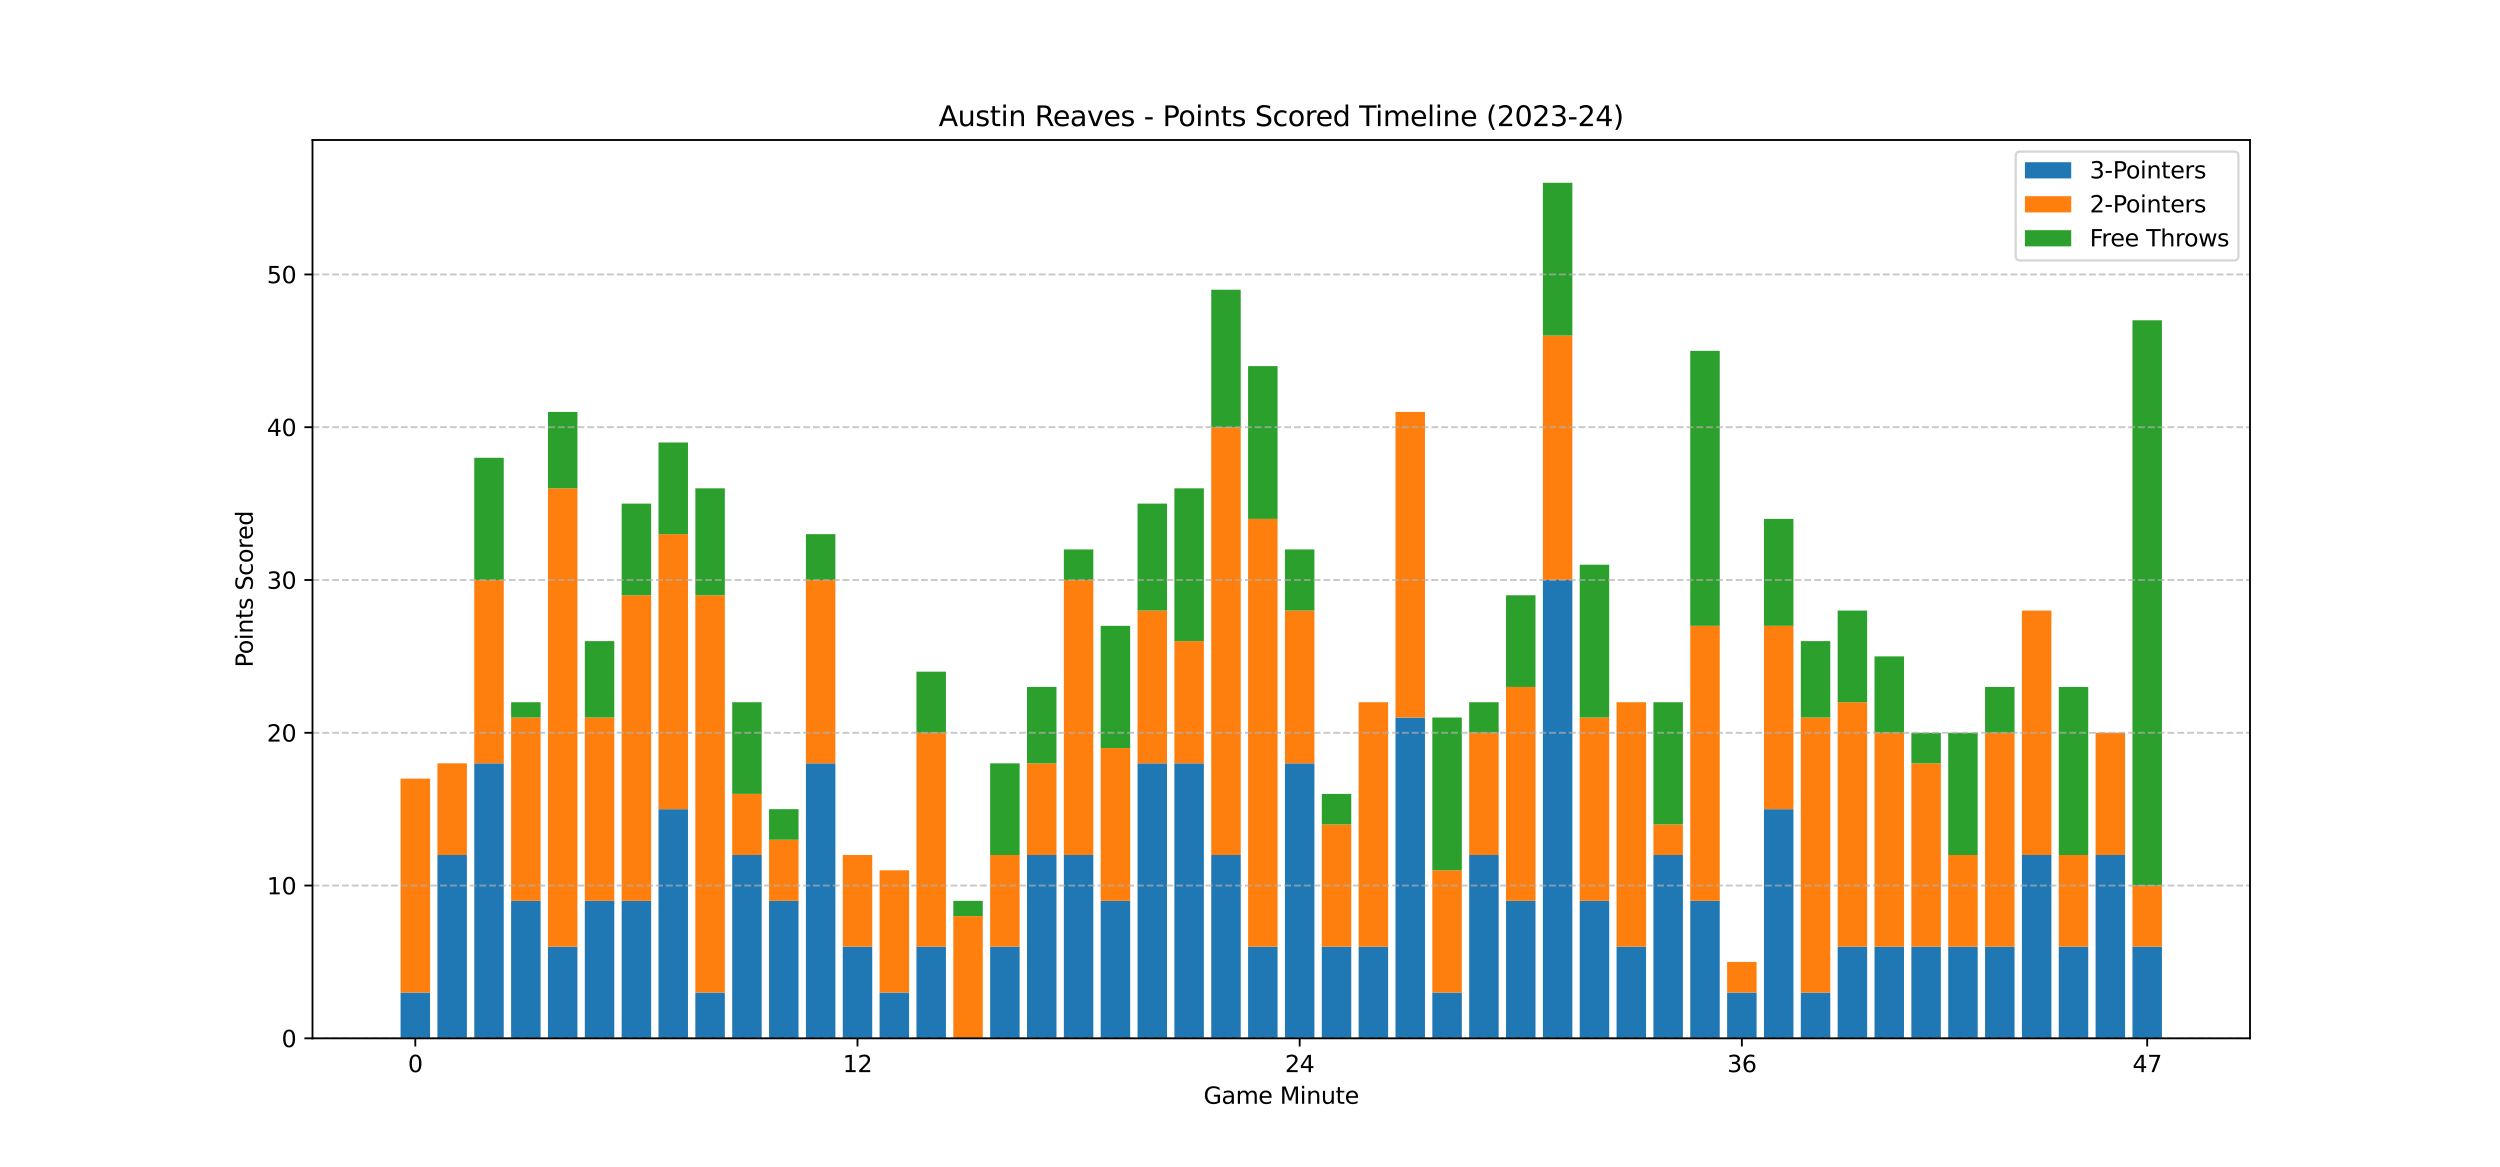 <?xml version="1.0" encoding="utf-8" standalone="no"?>
<!DOCTYPE svg PUBLIC "-//W3C//DTD SVG 1.1//EN"
  "http://www.w3.org/Graphics/SVG/1.1/DTD/svg11.dtd">
<svg xmlns:xlink="http://www.w3.org/1999/xlink" width="1080pt" height="504pt" viewBox="0 0 1080 504" xmlns="http://www.w3.org/2000/svg" version="1.1">
 <defs>
  <style type="text/css">*{stroke-linejoin: round; stroke-linecap: butt}</style>
 </defs>
 <g id="figure_1">
  <g id="patch_1">
   <path d="M 0 504 
L 1080 504 
L 1080 0 
L 0 0 
z
" style="fill: #ffffff"/>
  </g>
  <g id="axes_1">
   <g id="patch_2">
    <path d="M 135 448.56 
L 972 448.56 
L 972 60.48 
L 135 60.48 
z
" style="fill: #ffffff"/>
   </g>
   <g id="patch_3">
    <path d="M 173.045 448.56 
L 185.78 448.56 
L 185.78 428.76 
L 173.045 428.76 
z
" clip-path="url(#pe9305ff010)" style="fill: #1f77b4"/>
   </g>
   <g id="patch_4">
    <path d="M 188.964 448.56 
L 201.699 448.56 
L 201.699 369.36 
L 188.964 369.36 
z
" clip-path="url(#pe9305ff010)" style="fill: #1f77b4"/>
   </g>
   <g id="patch_5">
    <path d="M 204.883 448.56 
L 217.618 448.56 
L 217.618 329.76 
L 204.883 329.76 
z
" clip-path="url(#pe9305ff010)" style="fill: #1f77b4"/>
   </g>
   <g id="patch_6">
    <path d="M 220.801 448.56 
L 233.536 448.56 
L 233.536 389.16 
L 220.801 389.16 
z
" clip-path="url(#pe9305ff010)" style="fill: #1f77b4"/>
   </g>
   <g id="patch_7">
    <path d="M 236.72 448.56 
L 249.455 448.56 
L 249.455 408.96 
L 236.72 408.96 
z
" clip-path="url(#pe9305ff010)" style="fill: #1f77b4"/>
   </g>
   <g id="patch_8">
    <path d="M 252.638 448.56 
L 265.373 448.56 
L 265.373 389.16 
L 252.638 389.16 
z
" clip-path="url(#pe9305ff010)" style="fill: #1f77b4"/>
   </g>
   <g id="patch_9">
    <path d="M 268.557 448.56 
L 281.292 448.56 
L 281.292 389.16 
L 268.557 389.16 
z
" clip-path="url(#pe9305ff010)" style="fill: #1f77b4"/>
   </g>
   <g id="patch_10">
    <path d="M 284.476 448.56 
L 297.211 448.56 
L 297.211 349.56 
L 284.476 349.56 
z
" clip-path="url(#pe9305ff010)" style="fill: #1f77b4"/>
   </g>
   <g id="patch_11">
    <path d="M 300.394 448.56 
L 313.129 448.56 
L 313.129 428.76 
L 300.394 428.76 
z
" clip-path="url(#pe9305ff010)" style="fill: #1f77b4"/>
   </g>
   <g id="patch_12">
    <path d="M 316.313 448.56 
L 329.048 448.56 
L 329.048 369.36 
L 316.313 369.36 
z
" clip-path="url(#pe9305ff010)" style="fill: #1f77b4"/>
   </g>
   <g id="patch_13">
    <path d="M 332.231 448.56 
L 344.966 448.56 
L 344.966 389.16 
L 332.231 389.16 
z
" clip-path="url(#pe9305ff010)" style="fill: #1f77b4"/>
   </g>
   <g id="patch_14">
    <path d="M 348.15 448.56 
L 360.885 448.56 
L 360.885 329.76 
L 348.15 329.76 
z
" clip-path="url(#pe9305ff010)" style="fill: #1f77b4"/>
   </g>
   <g id="patch_15">
    <path d="M 364.069 448.56 
L 376.804 448.56 
L 376.804 408.96 
L 364.069 408.96 
z
" clip-path="url(#pe9305ff010)" style="fill: #1f77b4"/>
   </g>
   <g id="patch_16">
    <path d="M 379.987 448.56 
L 392.722 448.56 
L 392.722 428.76 
L 379.987 428.76 
z
" clip-path="url(#pe9305ff010)" style="fill: #1f77b4"/>
   </g>
   <g id="patch_17">
    <path d="M 395.906 448.56 
L 408.641 448.56 
L 408.641 408.96 
L 395.906 408.96 
z
" clip-path="url(#pe9305ff010)" style="fill: #1f77b4"/>
   </g>
   <g id="patch_18">
    <path d="M 411.824 448.56 
L 424.559 448.56 
L 424.559 448.56 
L 411.824 448.56 
z
" clip-path="url(#pe9305ff010)" style="fill: #1f77b4"/>
   </g>
   <g id="patch_19">
    <path d="M 427.743 448.56 
L 440.478 448.56 
L 440.478 408.96 
L 427.743 408.96 
z
" clip-path="url(#pe9305ff010)" style="fill: #1f77b4"/>
   </g>
   <g id="patch_20">
    <path d="M 443.662 448.56 
L 456.397 448.56 
L 456.397 369.36 
L 443.662 369.36 
z
" clip-path="url(#pe9305ff010)" style="fill: #1f77b4"/>
   </g>
   <g id="patch_21">
    <path d="M 459.58 448.56 
L 472.315 448.56 
L 472.315 369.36 
L 459.58 369.36 
z
" clip-path="url(#pe9305ff010)" style="fill: #1f77b4"/>
   </g>
   <g id="patch_22">
    <path d="M 475.499 448.56 
L 488.234 448.56 
L 488.234 389.16 
L 475.499 389.16 
z
" clip-path="url(#pe9305ff010)" style="fill: #1f77b4"/>
   </g>
   <g id="patch_23">
    <path d="M 491.417 448.56 
L 504.152 448.56 
L 504.152 329.76 
L 491.417 329.76 
z
" clip-path="url(#pe9305ff010)" style="fill: #1f77b4"/>
   </g>
   <g id="patch_24">
    <path d="M 507.336 448.56 
L 520.071 448.56 
L 520.071 329.76 
L 507.336 329.76 
z
" clip-path="url(#pe9305ff010)" style="fill: #1f77b4"/>
   </g>
   <g id="patch_25">
    <path d="M 523.255 448.56 
L 535.99 448.56 
L 535.99 369.36 
L 523.255 369.36 
z
" clip-path="url(#pe9305ff010)" style="fill: #1f77b4"/>
   </g>
   <g id="patch_26">
    <path d="M 539.173 448.56 
L 551.908 448.56 
L 551.908 408.96 
L 539.173 408.96 
z
" clip-path="url(#pe9305ff010)" style="fill: #1f77b4"/>
   </g>
   <g id="patch_27">
    <path d="M 555.092 448.56 
L 567.827 448.56 
L 567.827 329.76 
L 555.092 329.76 
z
" clip-path="url(#pe9305ff010)" style="fill: #1f77b4"/>
   </g>
   <g id="patch_28">
    <path d="M 571.01 448.56 
L 583.745 448.56 
L 583.745 408.96 
L 571.01 408.96 
z
" clip-path="url(#pe9305ff010)" style="fill: #1f77b4"/>
   </g>
   <g id="patch_29">
    <path d="M 586.929 448.56 
L 599.664 448.56 
L 599.664 408.96 
L 586.929 408.96 
z
" clip-path="url(#pe9305ff010)" style="fill: #1f77b4"/>
   </g>
   <g id="patch_30">
    <path d="M 602.848 448.56 
L 615.583 448.56 
L 615.583 309.96 
L 602.848 309.96 
z
" clip-path="url(#pe9305ff010)" style="fill: #1f77b4"/>
   </g>
   <g id="patch_31">
    <path d="M 618.766 448.56 
L 631.501 448.56 
L 631.501 428.76 
L 618.766 428.76 
z
" clip-path="url(#pe9305ff010)" style="fill: #1f77b4"/>
   </g>
   <g id="patch_32">
    <path d="M 634.685 448.56 
L 647.42 448.56 
L 647.42 369.36 
L 634.685 369.36 
z
" clip-path="url(#pe9305ff010)" style="fill: #1f77b4"/>
   </g>
   <g id="patch_33">
    <path d="M 650.603 448.56 
L 663.338 448.56 
L 663.338 389.16 
L 650.603 389.16 
z
" clip-path="url(#pe9305ff010)" style="fill: #1f77b4"/>
   </g>
   <g id="patch_34">
    <path d="M 666.522 448.56 
L 679.257 448.56 
L 679.257 250.56 
L 666.522 250.56 
z
" clip-path="url(#pe9305ff010)" style="fill: #1f77b4"/>
   </g>
   <g id="patch_35">
    <path d="M 682.441 448.56 
L 695.176 448.56 
L 695.176 389.16 
L 682.441 389.16 
z
" clip-path="url(#pe9305ff010)" style="fill: #1f77b4"/>
   </g>
   <g id="patch_36">
    <path d="M 698.359 448.56 
L 711.094 448.56 
L 711.094 408.96 
L 698.359 408.96 
z
" clip-path="url(#pe9305ff010)" style="fill: #1f77b4"/>
   </g>
   <g id="patch_37">
    <path d="M 714.278 448.56 
L 727.013 448.56 
L 727.013 369.36 
L 714.278 369.36 
z
" clip-path="url(#pe9305ff010)" style="fill: #1f77b4"/>
   </g>
   <g id="patch_38">
    <path d="M 730.196 448.56 
L 742.931 448.56 
L 742.931 389.16 
L 730.196 389.16 
z
" clip-path="url(#pe9305ff010)" style="fill: #1f77b4"/>
   </g>
   <g id="patch_39">
    <path d="M 746.115 448.56 
L 758.85 448.56 
L 758.85 428.76 
L 746.115 428.76 
z
" clip-path="url(#pe9305ff010)" style="fill: #1f77b4"/>
   </g>
   <g id="patch_40">
    <path d="M 762.034 448.56 
L 774.769 448.56 
L 774.769 349.56 
L 762.034 349.56 
z
" clip-path="url(#pe9305ff010)" style="fill: #1f77b4"/>
   </g>
   <g id="patch_41">
    <path d="M 777.952 448.56 
L 790.687 448.56 
L 790.687 428.76 
L 777.952 428.76 
z
" clip-path="url(#pe9305ff010)" style="fill: #1f77b4"/>
   </g>
   <g id="patch_42">
    <path d="M 793.871 448.56 
L 806.606 448.56 
L 806.606 408.96 
L 793.871 408.96 
z
" clip-path="url(#pe9305ff010)" style="fill: #1f77b4"/>
   </g>
   <g id="patch_43">
    <path d="M 809.789 448.56 
L 822.524 448.56 
L 822.524 408.96 
L 809.789 408.96 
z
" clip-path="url(#pe9305ff010)" style="fill: #1f77b4"/>
   </g>
   <g id="patch_44">
    <path d="M 825.708 448.56 
L 838.443 448.56 
L 838.443 408.96 
L 825.708 408.96 
z
" clip-path="url(#pe9305ff010)" style="fill: #1f77b4"/>
   </g>
   <g id="patch_45">
    <path d="M 841.627 448.56 
L 854.362 448.56 
L 854.362 408.96 
L 841.627 408.96 
z
" clip-path="url(#pe9305ff010)" style="fill: #1f77b4"/>
   </g>
   <g id="patch_46">
    <path d="M 857.545 448.56 
L 870.28 448.56 
L 870.28 408.96 
L 857.545 408.96 
z
" clip-path="url(#pe9305ff010)" style="fill: #1f77b4"/>
   </g>
   <g id="patch_47">
    <path d="M 873.464 448.56 
L 886.199 448.56 
L 886.199 369.36 
L 873.464 369.36 
z
" clip-path="url(#pe9305ff010)" style="fill: #1f77b4"/>
   </g>
   <g id="patch_48">
    <path d="M 889.382 448.56 
L 902.117 448.56 
L 902.117 408.96 
L 889.382 408.96 
z
" clip-path="url(#pe9305ff010)" style="fill: #1f77b4"/>
   </g>
   <g id="patch_49">
    <path d="M 905.301 448.56 
L 918.036 448.56 
L 918.036 369.36 
L 905.301 369.36 
z
" clip-path="url(#pe9305ff010)" style="fill: #1f77b4"/>
   </g>
   <g id="patch_50">
    <path d="M 921.22 448.56 
L 933.955 448.56 
L 933.955 408.96 
L 921.22 408.96 
z
" clip-path="url(#pe9305ff010)" style="fill: #1f77b4"/>
   </g>
   <g id="patch_51">
    <path d="M 173.045 428.76 
L 185.78 428.76 
L 185.78 336.36 
L 173.045 336.36 
z
" clip-path="url(#pe9305ff010)" style="fill: #ff7f0e"/>
   </g>
   <g id="patch_52">
    <path d="M 188.964 369.36 
L 201.699 369.36 
L 201.699 329.76 
L 188.964 329.76 
z
" clip-path="url(#pe9305ff010)" style="fill: #ff7f0e"/>
   </g>
   <g id="patch_53">
    <path d="M 204.883 329.76 
L 217.618 329.76 
L 217.618 250.56 
L 204.883 250.56 
z
" clip-path="url(#pe9305ff010)" style="fill: #ff7f0e"/>
   </g>
   <g id="patch_54">
    <path d="M 220.801 389.16 
L 233.536 389.16 
L 233.536 309.96 
L 220.801 309.96 
z
" clip-path="url(#pe9305ff010)" style="fill: #ff7f0e"/>
   </g>
   <g id="patch_55">
    <path d="M 236.72 408.96 
L 249.455 408.96 
L 249.455 210.96 
L 236.72 210.96 
z
" clip-path="url(#pe9305ff010)" style="fill: #ff7f0e"/>
   </g>
   <g id="patch_56">
    <path d="M 252.638 389.16 
L 265.373 389.16 
L 265.373 309.96 
L 252.638 309.96 
z
" clip-path="url(#pe9305ff010)" style="fill: #ff7f0e"/>
   </g>
   <g id="patch_57">
    <path d="M 268.557 389.16 
L 281.292 389.16 
L 281.292 257.16 
L 268.557 257.16 
z
" clip-path="url(#pe9305ff010)" style="fill: #ff7f0e"/>
   </g>
   <g id="patch_58">
    <path d="M 284.476 349.56 
L 297.211 349.56 
L 297.211 230.76 
L 284.476 230.76 
z
" clip-path="url(#pe9305ff010)" style="fill: #ff7f0e"/>
   </g>
   <g id="patch_59">
    <path d="M 300.394 428.76 
L 313.129 428.76 
L 313.129 257.16 
L 300.394 257.16 
z
" clip-path="url(#pe9305ff010)" style="fill: #ff7f0e"/>
   </g>
   <g id="patch_60">
    <path d="M 316.313 369.36 
L 329.048 369.36 
L 329.048 342.96 
L 316.313 342.96 
z
" clip-path="url(#pe9305ff010)" style="fill: #ff7f0e"/>
   </g>
   <g id="patch_61">
    <path d="M 332.231 389.16 
L 344.966 389.16 
L 344.966 362.76 
L 332.231 362.76 
z
" clip-path="url(#pe9305ff010)" style="fill: #ff7f0e"/>
   </g>
   <g id="patch_62">
    <path d="M 348.15 329.76 
L 360.885 329.76 
L 360.885 250.56 
L 348.15 250.56 
z
" clip-path="url(#pe9305ff010)" style="fill: #ff7f0e"/>
   </g>
   <g id="patch_63">
    <path d="M 364.069 408.96 
L 376.804 408.96 
L 376.804 369.36 
L 364.069 369.36 
z
" clip-path="url(#pe9305ff010)" style="fill: #ff7f0e"/>
   </g>
   <g id="patch_64">
    <path d="M 379.987 428.76 
L 392.722 428.76 
L 392.722 375.96 
L 379.987 375.96 
z
" clip-path="url(#pe9305ff010)" style="fill: #ff7f0e"/>
   </g>
   <g id="patch_65">
    <path d="M 395.906 408.96 
L 408.641 408.96 
L 408.641 316.56 
L 395.906 316.56 
z
" clip-path="url(#pe9305ff010)" style="fill: #ff7f0e"/>
   </g>
   <g id="patch_66">
    <path d="M 411.824 448.56 
L 424.559 448.56 
L 424.559 395.76 
L 411.824 395.76 
z
" clip-path="url(#pe9305ff010)" style="fill: #ff7f0e"/>
   </g>
   <g id="patch_67">
    <path d="M 427.743 408.96 
L 440.478 408.96 
L 440.478 369.36 
L 427.743 369.36 
z
" clip-path="url(#pe9305ff010)" style="fill: #ff7f0e"/>
   </g>
   <g id="patch_68">
    <path d="M 443.662 369.36 
L 456.397 369.36 
L 456.397 329.76 
L 443.662 329.76 
z
" clip-path="url(#pe9305ff010)" style="fill: #ff7f0e"/>
   </g>
   <g id="patch_69">
    <path d="M 459.58 369.36 
L 472.315 369.36 
L 472.315 250.56 
L 459.58 250.56 
z
" clip-path="url(#pe9305ff010)" style="fill: #ff7f0e"/>
   </g>
   <g id="patch_70">
    <path d="M 475.499 389.16 
L 488.234 389.16 
L 488.234 323.16 
L 475.499 323.16 
z
" clip-path="url(#pe9305ff010)" style="fill: #ff7f0e"/>
   </g>
   <g id="patch_71">
    <path d="M 491.417 329.76 
L 504.152 329.76 
L 504.152 263.76 
L 491.417 263.76 
z
" clip-path="url(#pe9305ff010)" style="fill: #ff7f0e"/>
   </g>
   <g id="patch_72">
    <path d="M 507.336 329.76 
L 520.071 329.76 
L 520.071 276.96 
L 507.336 276.96 
z
" clip-path="url(#pe9305ff010)" style="fill: #ff7f0e"/>
   </g>
   <g id="patch_73">
    <path d="M 523.255 369.36 
L 535.99 369.36 
L 535.99 184.56 
L 523.255 184.56 
z
" clip-path="url(#pe9305ff010)" style="fill: #ff7f0e"/>
   </g>
   <g id="patch_74">
    <path d="M 539.173 408.96 
L 551.908 408.96 
L 551.908 224.16 
L 539.173 224.16 
z
" clip-path="url(#pe9305ff010)" style="fill: #ff7f0e"/>
   </g>
   <g id="patch_75">
    <path d="M 555.092 329.76 
L 567.827 329.76 
L 567.827 263.76 
L 555.092 263.76 
z
" clip-path="url(#pe9305ff010)" style="fill: #ff7f0e"/>
   </g>
   <g id="patch_76">
    <path d="M 571.01 408.96 
L 583.745 408.96 
L 583.745 356.16 
L 571.01 356.16 
z
" clip-path="url(#pe9305ff010)" style="fill: #ff7f0e"/>
   </g>
   <g id="patch_77">
    <path d="M 586.929 408.96 
L 599.664 408.96 
L 599.664 303.36 
L 586.929 303.36 
z
" clip-path="url(#pe9305ff010)" style="fill: #ff7f0e"/>
   </g>
   <g id="patch_78">
    <path d="M 602.848 309.96 
L 615.583 309.96 
L 615.583 177.96 
L 602.848 177.96 
z
" clip-path="url(#pe9305ff010)" style="fill: #ff7f0e"/>
   </g>
   <g id="patch_79">
    <path d="M 618.766 428.76 
L 631.501 428.76 
L 631.501 375.96 
L 618.766 375.96 
z
" clip-path="url(#pe9305ff010)" style="fill: #ff7f0e"/>
   </g>
   <g id="patch_80">
    <path d="M 634.685 369.36 
L 647.42 369.36 
L 647.42 316.56 
L 634.685 316.56 
z
" clip-path="url(#pe9305ff010)" style="fill: #ff7f0e"/>
   </g>
   <g id="patch_81">
    <path d="M 650.603 389.16 
L 663.338 389.16 
L 663.338 296.76 
L 650.603 296.76 
z
" clip-path="url(#pe9305ff010)" style="fill: #ff7f0e"/>
   </g>
   <g id="patch_82">
    <path d="M 666.522 250.56 
L 679.257 250.56 
L 679.257 144.96 
L 666.522 144.96 
z
" clip-path="url(#pe9305ff010)" style="fill: #ff7f0e"/>
   </g>
   <g id="patch_83">
    <path d="M 682.441 389.16 
L 695.176 389.16 
L 695.176 309.96 
L 682.441 309.96 
z
" clip-path="url(#pe9305ff010)" style="fill: #ff7f0e"/>
   </g>
   <g id="patch_84">
    <path d="M 698.359 408.96 
L 711.094 408.96 
L 711.094 303.36 
L 698.359 303.36 
z
" clip-path="url(#pe9305ff010)" style="fill: #ff7f0e"/>
   </g>
   <g id="patch_85">
    <path d="M 714.278 369.36 
L 727.013 369.36 
L 727.013 356.16 
L 714.278 356.16 
z
" clip-path="url(#pe9305ff010)" style="fill: #ff7f0e"/>
   </g>
   <g id="patch_86">
    <path d="M 730.196 389.16 
L 742.931 389.16 
L 742.931 270.36 
L 730.196 270.36 
z
" clip-path="url(#pe9305ff010)" style="fill: #ff7f0e"/>
   </g>
   <g id="patch_87">
    <path d="M 746.115 428.76 
L 758.85 428.76 
L 758.85 415.56 
L 746.115 415.56 
z
" clip-path="url(#pe9305ff010)" style="fill: #ff7f0e"/>
   </g>
   <g id="patch_88">
    <path d="M 762.034 349.56 
L 774.769 349.56 
L 774.769 270.36 
L 762.034 270.36 
z
" clip-path="url(#pe9305ff010)" style="fill: #ff7f0e"/>
   </g>
   <g id="patch_89">
    <path d="M 777.952 428.76 
L 790.687 428.76 
L 790.687 309.96 
L 777.952 309.96 
z
" clip-path="url(#pe9305ff010)" style="fill: #ff7f0e"/>
   </g>
   <g id="patch_90">
    <path d="M 793.871 408.96 
L 806.606 408.96 
L 806.606 303.36 
L 793.871 303.36 
z
" clip-path="url(#pe9305ff010)" style="fill: #ff7f0e"/>
   </g>
   <g id="patch_91">
    <path d="M 809.789 408.96 
L 822.524 408.96 
L 822.524 316.56 
L 809.789 316.56 
z
" clip-path="url(#pe9305ff010)" style="fill: #ff7f0e"/>
   </g>
   <g id="patch_92">
    <path d="M 825.708 408.96 
L 838.443 408.96 
L 838.443 329.76 
L 825.708 329.76 
z
" clip-path="url(#pe9305ff010)" style="fill: #ff7f0e"/>
   </g>
   <g id="patch_93">
    <path d="M 841.627 408.96 
L 854.362 408.96 
L 854.362 369.36 
L 841.627 369.36 
z
" clip-path="url(#pe9305ff010)" style="fill: #ff7f0e"/>
   </g>
   <g id="patch_94">
    <path d="M 857.545 408.96 
L 870.28 408.96 
L 870.28 316.56 
L 857.545 316.56 
z
" clip-path="url(#pe9305ff010)" style="fill: #ff7f0e"/>
   </g>
   <g id="patch_95">
    <path d="M 873.464 369.36 
L 886.199 369.36 
L 886.199 263.76 
L 873.464 263.76 
z
" clip-path="url(#pe9305ff010)" style="fill: #ff7f0e"/>
   </g>
   <g id="patch_96">
    <path d="M 889.382 408.96 
L 902.117 408.96 
L 902.117 369.36 
L 889.382 369.36 
z
" clip-path="url(#pe9305ff010)" style="fill: #ff7f0e"/>
   </g>
   <g id="patch_97">
    <path d="M 905.301 369.36 
L 918.036 369.36 
L 918.036 316.56 
L 905.301 316.56 
z
" clip-path="url(#pe9305ff010)" style="fill: #ff7f0e"/>
   </g>
   <g id="patch_98">
    <path d="M 921.22 408.96 
L 933.955 408.96 
L 933.955 382.56 
L 921.22 382.56 
z
" clip-path="url(#pe9305ff010)" style="fill: #ff7f0e"/>
   </g>
   <g id="patch_99">
    <path d="M 173.045 336.36 
L 185.78 336.36 
L 185.78 336.36 
L 173.045 336.36 
z
" clip-path="url(#pe9305ff010)" style="fill: #2ca02c"/>
   </g>
   <g id="patch_100">
    <path d="M 188.964 329.76 
L 201.699 329.76 
L 201.699 329.76 
L 188.964 329.76 
z
" clip-path="url(#pe9305ff010)" style="fill: #2ca02c"/>
   </g>
   <g id="patch_101">
    <path d="M 204.883 250.56 
L 217.618 250.56 
L 217.618 197.76 
L 204.883 197.76 
z
" clip-path="url(#pe9305ff010)" style="fill: #2ca02c"/>
   </g>
   <g id="patch_102">
    <path d="M 220.801 309.96 
L 233.536 309.96 
L 233.536 303.36 
L 220.801 303.36 
z
" clip-path="url(#pe9305ff010)" style="fill: #2ca02c"/>
   </g>
   <g id="patch_103">
    <path d="M 236.72 210.96 
L 249.455 210.96 
L 249.455 177.96 
L 236.72 177.96 
z
" clip-path="url(#pe9305ff010)" style="fill: #2ca02c"/>
   </g>
   <g id="patch_104">
    <path d="M 252.638 309.96 
L 265.373 309.96 
L 265.373 276.96 
L 252.638 276.96 
z
" clip-path="url(#pe9305ff010)" style="fill: #2ca02c"/>
   </g>
   <g id="patch_105">
    <path d="M 268.557 257.16 
L 281.292 257.16 
L 281.292 217.56 
L 268.557 217.56 
z
" clip-path="url(#pe9305ff010)" style="fill: #2ca02c"/>
   </g>
   <g id="patch_106">
    <path d="M 284.476 230.76 
L 297.211 230.76 
L 297.211 191.16 
L 284.476 191.16 
z
" clip-path="url(#pe9305ff010)" style="fill: #2ca02c"/>
   </g>
   <g id="patch_107">
    <path d="M 300.394 257.16 
L 313.129 257.16 
L 313.129 210.96 
L 300.394 210.96 
z
" clip-path="url(#pe9305ff010)" style="fill: #2ca02c"/>
   </g>
   <g id="patch_108">
    <path d="M 316.313 342.96 
L 329.048 342.96 
L 329.048 303.36 
L 316.313 303.36 
z
" clip-path="url(#pe9305ff010)" style="fill: #2ca02c"/>
   </g>
   <g id="patch_109">
    <path d="M 332.231 362.76 
L 344.966 362.76 
L 344.966 349.56 
L 332.231 349.56 
z
" clip-path="url(#pe9305ff010)" style="fill: #2ca02c"/>
   </g>
   <g id="patch_110">
    <path d="M 348.15 250.56 
L 360.885 250.56 
L 360.885 230.76 
L 348.15 230.76 
z
" clip-path="url(#pe9305ff010)" style="fill: #2ca02c"/>
   </g>
   <g id="patch_111">
    <path d="M 364.069 369.36 
L 376.804 369.36 
L 376.804 369.36 
L 364.069 369.36 
z
" clip-path="url(#pe9305ff010)" style="fill: #2ca02c"/>
   </g>
   <g id="patch_112">
    <path d="M 379.987 375.96 
L 392.722 375.96 
L 392.722 375.96 
L 379.987 375.96 
z
" clip-path="url(#pe9305ff010)" style="fill: #2ca02c"/>
   </g>
   <g id="patch_113">
    <path d="M 395.906 316.56 
L 408.641 316.56 
L 408.641 290.16 
L 395.906 290.16 
z
" clip-path="url(#pe9305ff010)" style="fill: #2ca02c"/>
   </g>
   <g id="patch_114">
    <path d="M 411.824 395.76 
L 424.559 395.76 
L 424.559 389.16 
L 411.824 389.16 
z
" clip-path="url(#pe9305ff010)" style="fill: #2ca02c"/>
   </g>
   <g id="patch_115">
    <path d="M 427.743 369.36 
L 440.478 369.36 
L 440.478 329.76 
L 427.743 329.76 
z
" clip-path="url(#pe9305ff010)" style="fill: #2ca02c"/>
   </g>
   <g id="patch_116">
    <path d="M 443.662 329.76 
L 456.397 329.76 
L 456.397 296.76 
L 443.662 296.76 
z
" clip-path="url(#pe9305ff010)" style="fill: #2ca02c"/>
   </g>
   <g id="patch_117">
    <path d="M 459.58 250.56 
L 472.315 250.56 
L 472.315 237.36 
L 459.58 237.36 
z
" clip-path="url(#pe9305ff010)" style="fill: #2ca02c"/>
   </g>
   <g id="patch_118">
    <path d="M 475.499 323.16 
L 488.234 323.16 
L 488.234 270.36 
L 475.499 270.36 
z
" clip-path="url(#pe9305ff010)" style="fill: #2ca02c"/>
   </g>
   <g id="patch_119">
    <path d="M 491.417 263.76 
L 504.152 263.76 
L 504.152 217.56 
L 491.417 217.56 
z
" clip-path="url(#pe9305ff010)" style="fill: #2ca02c"/>
   </g>
   <g id="patch_120">
    <path d="M 507.336 276.96 
L 520.071 276.96 
L 520.071 210.96 
L 507.336 210.96 
z
" clip-path="url(#pe9305ff010)" style="fill: #2ca02c"/>
   </g>
   <g id="patch_121">
    <path d="M 523.255 184.56 
L 535.99 184.56 
L 535.99 125.16 
L 523.255 125.16 
z
" clip-path="url(#pe9305ff010)" style="fill: #2ca02c"/>
   </g>
   <g id="patch_122">
    <path d="M 539.173 224.16 
L 551.908 224.16 
L 551.908 158.16 
L 539.173 158.16 
z
" clip-path="url(#pe9305ff010)" style="fill: #2ca02c"/>
   </g>
   <g id="patch_123">
    <path d="M 555.092 263.76 
L 567.827 263.76 
L 567.827 237.36 
L 555.092 237.36 
z
" clip-path="url(#pe9305ff010)" style="fill: #2ca02c"/>
   </g>
   <g id="patch_124">
    <path d="M 571.01 356.16 
L 583.745 356.16 
L 583.745 342.96 
L 571.01 342.96 
z
" clip-path="url(#pe9305ff010)" style="fill: #2ca02c"/>
   </g>
   <g id="patch_125">
    <path d="M 586.929 303.36 
L 599.664 303.36 
L 599.664 303.36 
L 586.929 303.36 
z
" clip-path="url(#pe9305ff010)" style="fill: #2ca02c"/>
   </g>
   <g id="patch_126">
    <path d="M 602.848 177.96 
L 615.583 177.96 
L 615.583 177.96 
L 602.848 177.96 
z
" clip-path="url(#pe9305ff010)" style="fill: #2ca02c"/>
   </g>
   <g id="patch_127">
    <path d="M 618.766 375.96 
L 631.501 375.96 
L 631.501 309.96 
L 618.766 309.96 
z
" clip-path="url(#pe9305ff010)" style="fill: #2ca02c"/>
   </g>
   <g id="patch_128">
    <path d="M 634.685 316.56 
L 647.42 316.56 
L 647.42 303.36 
L 634.685 303.36 
z
" clip-path="url(#pe9305ff010)" style="fill: #2ca02c"/>
   </g>
   <g id="patch_129">
    <path d="M 650.603 296.76 
L 663.338 296.76 
L 663.338 257.16 
L 650.603 257.16 
z
" clip-path="url(#pe9305ff010)" style="fill: #2ca02c"/>
   </g>
   <g id="patch_130">
    <path d="M 666.522 144.96 
L 679.257 144.96 
L 679.257 78.96 
L 666.522 78.96 
z
" clip-path="url(#pe9305ff010)" style="fill: #2ca02c"/>
   </g>
   <g id="patch_131">
    <path d="M 682.441 309.96 
L 695.176 309.96 
L 695.176 243.96 
L 682.441 243.96 
z
" clip-path="url(#pe9305ff010)" style="fill: #2ca02c"/>
   </g>
   <g id="patch_132">
    <path d="M 698.359 303.36 
L 711.094 303.36 
L 711.094 303.36 
L 698.359 303.36 
z
" clip-path="url(#pe9305ff010)" style="fill: #2ca02c"/>
   </g>
   <g id="patch_133">
    <path d="M 714.278 356.16 
L 727.013 356.16 
L 727.013 303.36 
L 714.278 303.36 
z
" clip-path="url(#pe9305ff010)" style="fill: #2ca02c"/>
   </g>
   <g id="patch_134">
    <path d="M 730.196 270.36 
L 742.931 270.36 
L 742.931 151.56 
L 730.196 151.56 
z
" clip-path="url(#pe9305ff010)" style="fill: #2ca02c"/>
   </g>
   <g id="patch_135">
    <path d="M 746.115 415.56 
L 758.85 415.56 
L 758.85 415.56 
L 746.115 415.56 
z
" clip-path="url(#pe9305ff010)" style="fill: #2ca02c"/>
   </g>
   <g id="patch_136">
    <path d="M 762.034 270.36 
L 774.769 270.36 
L 774.769 224.16 
L 762.034 224.16 
z
" clip-path="url(#pe9305ff010)" style="fill: #2ca02c"/>
   </g>
   <g id="patch_137">
    <path d="M 777.952 309.96 
L 790.687 309.96 
L 790.687 276.96 
L 777.952 276.96 
z
" clip-path="url(#pe9305ff010)" style="fill: #2ca02c"/>
   </g>
   <g id="patch_138">
    <path d="M 793.871 303.36 
L 806.606 303.36 
L 806.606 263.76 
L 793.871 263.76 
z
" clip-path="url(#pe9305ff010)" style="fill: #2ca02c"/>
   </g>
   <g id="patch_139">
    <path d="M 809.789 316.56 
L 822.524 316.56 
L 822.524 283.56 
L 809.789 283.56 
z
" clip-path="url(#pe9305ff010)" style="fill: #2ca02c"/>
   </g>
   <g id="patch_140">
    <path d="M 825.708 329.76 
L 838.443 329.76 
L 838.443 316.56 
L 825.708 316.56 
z
" clip-path="url(#pe9305ff010)" style="fill: #2ca02c"/>
   </g>
   <g id="patch_141">
    <path d="M 841.627 369.36 
L 854.362 369.36 
L 854.362 316.56 
L 841.627 316.56 
z
" clip-path="url(#pe9305ff010)" style="fill: #2ca02c"/>
   </g>
   <g id="patch_142">
    <path d="M 857.545 316.56 
L 870.28 316.56 
L 870.28 296.76 
L 857.545 296.76 
z
" clip-path="url(#pe9305ff010)" style="fill: #2ca02c"/>
   </g>
   <g id="patch_143">
    <path d="M 873.464 263.76 
L 886.199 263.76 
L 886.199 263.76 
L 873.464 263.76 
z
" clip-path="url(#pe9305ff010)" style="fill: #2ca02c"/>
   </g>
   <g id="patch_144">
    <path d="M 889.382 369.36 
L 902.117 369.36 
L 902.117 296.76 
L 889.382 296.76 
z
" clip-path="url(#pe9305ff010)" style="fill: #2ca02c"/>
   </g>
   <g id="patch_145">
    <path d="M 905.301 316.56 
L 918.036 316.56 
L 918.036 316.56 
L 905.301 316.56 
z
" clip-path="url(#pe9305ff010)" style="fill: #2ca02c"/>
   </g>
   <g id="patch_146">
    <path d="M 921.22 382.56 
L 933.955 382.56 
L 933.955 138.36 
L 921.22 138.36 
z
" clip-path="url(#pe9305ff010)" style="fill: #2ca02c"/>
   </g>
   <g id="matplotlib.axis_1">
    <g id="xtick_1">
     <g id="line2d_1">
      <defs>
       <path id="m6ea5e72fd3" d="M 0 0 
L 0 3.5 
" style="stroke: #000000; stroke-width: 0.8"/>
      </defs>
      <g>
       <use xlink:href="#m6ea5e72fd3" x="179.413" y="448.56" style="stroke: #000000; stroke-width: 0.8"/>
      </g>
     </g>
     <g id="text_1">
      <!-- 0 -->
      <g transform="translate(176.232 463.158) scale(0.1 -0.1)">
       <defs>
        <path id="DejaVuSans-30" d="M 2034 4250 
Q 1547 4250 1301 3770 
Q 1056 3291 1056 2328 
Q 1056 1369 1301 889 
Q 1547 409 2034 409 
Q 2525 409 2770 889 
Q 3016 1369 3016 2328 
Q 3016 3291 2770 3770 
Q 2525 4250 2034 4250 
z
M 2034 4750 
Q 2819 4750 3233 4129 
Q 3647 3509 3647 2328 
Q 3647 1150 3233 529 
Q 2819 -91 2034 -91 
Q 1250 -91 836 529 
Q 422 1150 422 2328 
Q 422 3509 836 4129 
Q 1250 4750 2034 4750 
z
" transform="scale(0.016)"/>
       </defs>
       <use xlink:href="#DejaVuSans-30"/>
      </g>
     </g>
    </g>
    <g id="xtick_2">
     <g id="line2d_2">
      <g>
       <use xlink:href="#m6ea5e72fd3" x="370.436" y="448.56" style="stroke: #000000; stroke-width: 0.8"/>
      </g>
     </g>
     <g id="text_2">
      <!-- 12 -->
      <g transform="translate(364.074 463.158) scale(0.1 -0.1)">
       <defs>
        <path id="DejaVuSans-31" d="M 794 531 
L 1825 531 
L 1825 4091 
L 703 3866 
L 703 4441 
L 1819 4666 
L 2450 4666 
L 2450 531 
L 3481 531 
L 3481 0 
L 794 0 
L 794 531 
z
" transform="scale(0.016)"/>
        <path id="DejaVuSans-32" d="M 1228 531 
L 3431 531 
L 3431 0 
L 469 0 
L 469 531 
Q 828 903 1448 1529 
Q 2069 2156 2228 2338 
Q 2531 2678 2651 2914 
Q 2772 3150 2772 3378 
Q 2772 3750 2511 3984 
Q 2250 4219 1831 4219 
Q 1534 4219 1204 4116 
Q 875 4013 500 3803 
L 500 4441 
Q 881 4594 1212 4672 
Q 1544 4750 1819 4750 
Q 2544 4750 2975 4387 
Q 3406 4025 3406 3419 
Q 3406 3131 3298 2873 
Q 3191 2616 2906 2266 
Q 2828 2175 2409 1742 
Q 1991 1309 1228 531 
z
" transform="scale(0.016)"/>
       </defs>
       <use xlink:href="#DejaVuSans-31"/>
       <use xlink:href="#DejaVuSans-32" transform="translate(63.623 0)"/>
      </g>
     </g>
    </g>
    <g id="xtick_3">
     <g id="line2d_3">
      <g>
       <use xlink:href="#m6ea5e72fd3" x="561.459" y="448.56" style="stroke: #000000; stroke-width: 0.8"/>
      </g>
     </g>
     <g id="text_3">
      <!-- 24 -->
      <g transform="translate(555.097 463.158) scale(0.1 -0.1)">
       <defs>
        <path id="DejaVuSans-34" d="M 2419 4116 
L 825 1625 
L 2419 1625 
L 2419 4116 
z
M 2253 4666 
L 3047 4666 
L 3047 1625 
L 3713 1625 
L 3713 1100 
L 3047 1100 
L 3047 0 
L 2419 0 
L 2419 1100 
L 313 1100 
L 313 1709 
L 2253 4666 
z
" transform="scale(0.016)"/>
       </defs>
       <use xlink:href="#DejaVuSans-32"/>
       <use xlink:href="#DejaVuSans-34" transform="translate(63.623 0)"/>
      </g>
     </g>
    </g>
    <g id="xtick_4">
     <g id="line2d_4">
      <g>
       <use xlink:href="#m6ea5e72fd3" x="752.483" y="448.56" style="stroke: #000000; stroke-width: 0.8"/>
      </g>
     </g>
     <g id="text_4">
      <!-- 36 -->
      <g transform="translate(746.12 463.158) scale(0.1 -0.1)">
       <defs>
        <path id="DejaVuSans-33" d="M 2597 2516 
Q 3050 2419 3304 2112 
Q 3559 1806 3559 1356 
Q 3559 666 3084 287 
Q 2609 -91 1734 -91 
Q 1441 -91 1130 -33 
Q 819 25 488 141 
L 488 750 
Q 750 597 1062 519 
Q 1375 441 1716 441 
Q 2309 441 2620 675 
Q 2931 909 2931 1356 
Q 2931 1769 2642 2001 
Q 2353 2234 1838 2234 
L 1294 2234 
L 1294 2753 
L 1863 2753 
Q 2328 2753 2575 2939 
Q 2822 3125 2822 3475 
Q 2822 3834 2567 4026 
Q 2313 4219 1838 4219 
Q 1578 4219 1281 4162 
Q 984 4106 628 3988 
L 628 4550 
Q 988 4650 1302 4700 
Q 1616 4750 1894 4750 
Q 2613 4750 3031 4423 
Q 3450 4097 3450 3541 
Q 3450 3153 3228 2886 
Q 3006 2619 2597 2516 
z
" transform="scale(0.016)"/>
        <path id="DejaVuSans-36" d="M 2113 2584 
Q 1688 2584 1439 2293 
Q 1191 2003 1191 1497 
Q 1191 994 1439 701 
Q 1688 409 2113 409 
Q 2538 409 2786 701 
Q 3034 994 3034 1497 
Q 3034 2003 2786 2293 
Q 2538 2584 2113 2584 
z
M 3366 4563 
L 3366 3988 
Q 3128 4100 2886 4159 
Q 2644 4219 2406 4219 
Q 1781 4219 1451 3797 
Q 1122 3375 1075 2522 
Q 1259 2794 1537 2939 
Q 1816 3084 2150 3084 
Q 2853 3084 3261 2657 
Q 3669 2231 3669 1497 
Q 3669 778 3244 343 
Q 2819 -91 2113 -91 
Q 1303 -91 875 529 
Q 447 1150 447 2328 
Q 447 3434 972 4092 
Q 1497 4750 2381 4750 
Q 2619 4750 2861 4703 
Q 3103 4656 3366 4563 
z
" transform="scale(0.016)"/>
       </defs>
       <use xlink:href="#DejaVuSans-33"/>
       <use xlink:href="#DejaVuSans-36" transform="translate(63.623 0)"/>
      </g>
     </g>
    </g>
    <g id="xtick_5">
     <g id="line2d_5">
      <g>
       <use xlink:href="#m6ea5e72fd3" x="927.587" y="448.56" style="stroke: #000000; stroke-width: 0.8"/>
      </g>
     </g>
     <g id="text_5">
      <!-- 47 -->
      <g transform="translate(921.225 463.158) scale(0.1 -0.1)">
       <defs>
        <path id="DejaVuSans-37" d="M 525 4666 
L 3525 4666 
L 3525 4397 
L 1831 0 
L 1172 0 
L 2766 4134 
L 525 4134 
L 525 4666 
z
" transform="scale(0.016)"/>
       </defs>
       <use xlink:href="#DejaVuSans-34"/>
       <use xlink:href="#DejaVuSans-37" transform="translate(63.623 0)"/>
      </g>
     </g>
    </g>
    <g id="text_6">
     <!-- Game Minute -->
     <g transform="translate(519.948 476.837) scale(0.1 -0.1)">
      <defs>
       <path id="DejaVuSans-47" d="M 3809 666 
L 3809 1919 
L 2778 1919 
L 2778 2438 
L 4434 2438 
L 4434 434 
Q 4069 175 3628 42 
Q 3188 -91 2688 -91 
Q 1594 -91 976 548 
Q 359 1188 359 2328 
Q 359 3472 976 4111 
Q 1594 4750 2688 4750 
Q 3144 4750 3555 4637 
Q 3966 4525 4313 4306 
L 4313 3634 
Q 3963 3931 3569 4081 
Q 3175 4231 2741 4231 
Q 1884 4231 1454 3753 
Q 1025 3275 1025 2328 
Q 1025 1384 1454 906 
Q 1884 428 2741 428 
Q 3075 428 3337 486 
Q 3600 544 3809 666 
z
" transform="scale(0.016)"/>
       <path id="DejaVuSans-61" d="M 2194 1759 
Q 1497 1759 1228 1600 
Q 959 1441 959 1056 
Q 959 750 1161 570 
Q 1363 391 1709 391 
Q 2188 391 2477 730 
Q 2766 1069 2766 1631 
L 2766 1759 
L 2194 1759 
z
M 3341 1997 
L 3341 0 
L 2766 0 
L 2766 531 
Q 2569 213 2275 61 
Q 1981 -91 1556 -91 
Q 1019 -91 701 211 
Q 384 513 384 1019 
Q 384 1609 779 1909 
Q 1175 2209 1959 2209 
L 2766 2209 
L 2766 2266 
Q 2766 2663 2505 2880 
Q 2244 3097 1772 3097 
Q 1472 3097 1187 3025 
Q 903 2953 641 2809 
L 641 3341 
Q 956 3463 1253 3523 
Q 1550 3584 1831 3584 
Q 2591 3584 2966 3190 
Q 3341 2797 3341 1997 
z
" transform="scale(0.016)"/>
       <path id="DejaVuSans-6d" d="M 3328 2828 
Q 3544 3216 3844 3400 
Q 4144 3584 4550 3584 
Q 5097 3584 5394 3201 
Q 5691 2819 5691 2113 
L 5691 0 
L 5113 0 
L 5113 2094 
Q 5113 2597 4934 2840 
Q 4756 3084 4391 3084 
Q 3944 3084 3684 2787 
Q 3425 2491 3425 1978 
L 3425 0 
L 2847 0 
L 2847 2094 
Q 2847 2600 2669 2842 
Q 2491 3084 2119 3084 
Q 1678 3084 1418 2786 
Q 1159 2488 1159 1978 
L 1159 0 
L 581 0 
L 581 3500 
L 1159 3500 
L 1159 2956 
Q 1356 3278 1631 3431 
Q 1906 3584 2284 3584 
Q 2666 3584 2933 3390 
Q 3200 3197 3328 2828 
z
" transform="scale(0.016)"/>
       <path id="DejaVuSans-65" d="M 3597 1894 
L 3597 1613 
L 953 1613 
Q 991 1019 1311 708 
Q 1631 397 2203 397 
Q 2534 397 2845 478 
Q 3156 559 3463 722 
L 3463 178 
Q 3153 47 2828 -22 
Q 2503 -91 2169 -91 
Q 1331 -91 842 396 
Q 353 884 353 1716 
Q 353 2575 817 3079 
Q 1281 3584 2069 3584 
Q 2775 3584 3186 3129 
Q 3597 2675 3597 1894 
z
M 3022 2063 
Q 3016 2534 2758 2815 
Q 2500 3097 2075 3097 
Q 1594 3097 1305 2825 
Q 1016 2553 972 2059 
L 3022 2063 
z
" transform="scale(0.016)"/>
       <path id="DejaVuSans-20" transform="scale(0.016)"/>
       <path id="DejaVuSans-4d" d="M 628 4666 
L 1569 4666 
L 2759 1491 
L 3956 4666 
L 4897 4666 
L 4897 0 
L 4281 0 
L 4281 4097 
L 3078 897 
L 2444 897 
L 1241 4097 
L 1241 0 
L 628 0 
L 628 4666 
z
" transform="scale(0.016)"/>
       <path id="DejaVuSans-69" d="M 603 3500 
L 1178 3500 
L 1178 0 
L 603 0 
L 603 3500 
z
M 603 4863 
L 1178 4863 
L 1178 4134 
L 603 4134 
L 603 4863 
z
" transform="scale(0.016)"/>
       <path id="DejaVuSans-6e" d="M 3513 2113 
L 3513 0 
L 2938 0 
L 2938 2094 
Q 2938 2591 2744 2837 
Q 2550 3084 2163 3084 
Q 1697 3084 1428 2787 
Q 1159 2491 1159 1978 
L 1159 0 
L 581 0 
L 581 3500 
L 1159 3500 
L 1159 2956 
Q 1366 3272 1645 3428 
Q 1925 3584 2291 3584 
Q 2894 3584 3203 3211 
Q 3513 2838 3513 2113 
z
" transform="scale(0.016)"/>
       <path id="DejaVuSans-75" d="M 544 1381 
L 544 3500 
L 1119 3500 
L 1119 1403 
Q 1119 906 1312 657 
Q 1506 409 1894 409 
Q 2359 409 2629 706 
Q 2900 1003 2900 1516 
L 2900 3500 
L 3475 3500 
L 3475 0 
L 2900 0 
L 2900 538 
Q 2691 219 2414 64 
Q 2138 -91 1772 -91 
Q 1169 -91 856 284 
Q 544 659 544 1381 
z
M 1991 3584 
L 1991 3584 
z
" transform="scale(0.016)"/>
       <path id="DejaVuSans-74" d="M 1172 4494 
L 1172 3500 
L 2356 3500 
L 2356 3053 
L 1172 3053 
L 1172 1153 
Q 1172 725 1289 603 
Q 1406 481 1766 481 
L 2356 481 
L 2356 0 
L 1766 0 
Q 1100 0 847 248 
Q 594 497 594 1153 
L 594 3053 
L 172 3053 
L 172 3500 
L 594 3500 
L 594 4494 
L 1172 4494 
z
" transform="scale(0.016)"/>
      </defs>
      <use xlink:href="#DejaVuSans-47"/>
      <use xlink:href="#DejaVuSans-61" transform="translate(77.49 0)"/>
      <use xlink:href="#DejaVuSans-6d" transform="translate(138.77 0)"/>
      <use xlink:href="#DejaVuSans-65" transform="translate(236.182 0)"/>
      <use xlink:href="#DejaVuSans-20" transform="translate(297.705 0)"/>
      <use xlink:href="#DejaVuSans-4d" transform="translate(329.492 0)"/>
      <use xlink:href="#DejaVuSans-69" transform="translate(415.771 0)"/>
      <use xlink:href="#DejaVuSans-6e" transform="translate(443.555 0)"/>
      <use xlink:href="#DejaVuSans-75" transform="translate(506.934 0)"/>
      <use xlink:href="#DejaVuSans-74" transform="translate(570.312 0)"/>
      <use xlink:href="#DejaVuSans-65" transform="translate(609.521 0)"/>
     </g>
    </g>
   </g>
   <g id="matplotlib.axis_2">
    <g id="ytick_1">
     <g id="line2d_6">
      <path d="M 135 448.56 
L 972 448.56 
" clip-path="url(#pe9305ff010)" style="fill: none; stroke-dasharray: 2.96,1.28; stroke-dashoffset: 0; stroke: #b0b0b0; stroke-opacity: 0.7; stroke-width: 0.8"/>
     </g>
     <g id="line2d_7">
      <defs>
       <path id="mf47be87101" d="M 0 0 
L -3.5 0 
" style="stroke: #000000; stroke-width: 0.8"/>
      </defs>
      <g>
       <use xlink:href="#mf47be87101" x="135" y="448.56" style="stroke: #000000; stroke-width: 0.8"/>
      </g>
     </g>
     <g id="text_7">
      <!-- 0 -->
      <g transform="translate(121.638 452.359) scale(0.1 -0.1)">
       <use xlink:href="#DejaVuSans-30"/>
      </g>
     </g>
    </g>
    <g id="ytick_2">
     <g id="line2d_8">
      <path d="M 135 382.56 
L 972 382.56 
" clip-path="url(#pe9305ff010)" style="fill: none; stroke-dasharray: 2.96,1.28; stroke-dashoffset: 0; stroke: #b0b0b0; stroke-opacity: 0.7; stroke-width: 0.8"/>
     </g>
     <g id="line2d_9">
      <g>
       <use xlink:href="#mf47be87101" x="135" y="382.56" style="stroke: #000000; stroke-width: 0.8"/>
      </g>
     </g>
     <g id="text_8">
      <!-- 10 -->
      <g transform="translate(115.275 386.359) scale(0.1 -0.1)">
       <use xlink:href="#DejaVuSans-31"/>
       <use xlink:href="#DejaVuSans-30" transform="translate(63.623 0)"/>
      </g>
     </g>
    </g>
    <g id="ytick_3">
     <g id="line2d_10">
      <path d="M 135 316.56 
L 972 316.56 
" clip-path="url(#pe9305ff010)" style="fill: none; stroke-dasharray: 2.96,1.28; stroke-dashoffset: 0; stroke: #b0b0b0; stroke-opacity: 0.7; stroke-width: 0.8"/>
     </g>
     <g id="line2d_11">
      <g>
       <use xlink:href="#mf47be87101" x="135" y="316.56" style="stroke: #000000; stroke-width: 0.8"/>
      </g>
     </g>
     <g id="text_9">
      <!-- 20 -->
      <g transform="translate(115.275 320.359) scale(0.1 -0.1)">
       <use xlink:href="#DejaVuSans-32"/>
       <use xlink:href="#DejaVuSans-30" transform="translate(63.623 0)"/>
      </g>
     </g>
    </g>
    <g id="ytick_4">
     <g id="line2d_12">
      <path d="M 135 250.56 
L 972 250.56 
" clip-path="url(#pe9305ff010)" style="fill: none; stroke-dasharray: 2.96,1.28; stroke-dashoffset: 0; stroke: #b0b0b0; stroke-opacity: 0.7; stroke-width: 0.8"/>
     </g>
     <g id="line2d_13">
      <g>
       <use xlink:href="#mf47be87101" x="135" y="250.56" style="stroke: #000000; stroke-width: 0.8"/>
      </g>
     </g>
     <g id="text_10">
      <!-- 30 -->
      <g transform="translate(115.275 254.359) scale(0.1 -0.1)">
       <use xlink:href="#DejaVuSans-33"/>
       <use xlink:href="#DejaVuSans-30" transform="translate(63.623 0)"/>
      </g>
     </g>
    </g>
    <g id="ytick_5">
     <g id="line2d_14">
      <path d="M 135 184.56 
L 972 184.56 
" clip-path="url(#pe9305ff010)" style="fill: none; stroke-dasharray: 2.96,1.28; stroke-dashoffset: 0; stroke: #b0b0b0; stroke-opacity: 0.7; stroke-width: 0.8"/>
     </g>
     <g id="line2d_15">
      <g>
       <use xlink:href="#mf47be87101" x="135" y="184.56" style="stroke: #000000; stroke-width: 0.8"/>
      </g>
     </g>
     <g id="text_11">
      <!-- 40 -->
      <g transform="translate(115.275 188.359) scale(0.1 -0.1)">
       <use xlink:href="#DejaVuSans-34"/>
       <use xlink:href="#DejaVuSans-30" transform="translate(63.623 0)"/>
      </g>
     </g>
    </g>
    <g id="ytick_6">
     <g id="line2d_16">
      <path d="M 135 118.56 
L 972 118.56 
" clip-path="url(#pe9305ff010)" style="fill: none; stroke-dasharray: 2.96,1.28; stroke-dashoffset: 0; stroke: #b0b0b0; stroke-opacity: 0.7; stroke-width: 0.8"/>
     </g>
     <g id="line2d_17">
      <g>
       <use xlink:href="#mf47be87101" x="135" y="118.56" style="stroke: #000000; stroke-width: 0.8"/>
      </g>
     </g>
     <g id="text_12">
      <!-- 50 -->
      <g transform="translate(115.275 122.359) scale(0.1 -0.1)">
       <defs>
        <path id="DejaVuSans-35" d="M 691 4666 
L 3169 4666 
L 3169 4134 
L 1269 4134 
L 1269 2991 
Q 1406 3038 1543 3061 
Q 1681 3084 1819 3084 
Q 2600 3084 3056 2656 
Q 3513 2228 3513 1497 
Q 3513 744 3044 326 
Q 2575 -91 1722 -91 
Q 1428 -91 1123 -41 
Q 819 9 494 109 
L 494 744 
Q 775 591 1075 516 
Q 1375 441 1709 441 
Q 2250 441 2565 725 
Q 2881 1009 2881 1497 
Q 2881 1984 2565 2268 
Q 2250 2553 1709 2553 
Q 1456 2553 1204 2497 
Q 953 2441 691 2322 
L 691 4666 
z
" transform="scale(0.016)"/>
       </defs>
       <use xlink:href="#DejaVuSans-35"/>
       <use xlink:href="#DejaVuSans-30" transform="translate(63.623 0)"/>
      </g>
     </g>
    </g>
    <g id="text_13">
     <!-- Points Scored -->
     <g transform="translate(109.195 288.301) rotate(-90) scale(0.1 -0.1)">
      <defs>
       <path id="DejaVuSans-50" d="M 1259 4147 
L 1259 2394 
L 2053 2394 
Q 2494 2394 2734 2622 
Q 2975 2850 2975 3272 
Q 2975 3691 2734 3919 
Q 2494 4147 2053 4147 
L 1259 4147 
z
M 628 4666 
L 2053 4666 
Q 2838 4666 3239 4311 
Q 3641 3956 3641 3272 
Q 3641 2581 3239 2228 
Q 2838 1875 2053 1875 
L 1259 1875 
L 1259 0 
L 628 0 
L 628 4666 
z
" transform="scale(0.016)"/>
       <path id="DejaVuSans-6f" d="M 1959 3097 
Q 1497 3097 1228 2736 
Q 959 2375 959 1747 
Q 959 1119 1226 758 
Q 1494 397 1959 397 
Q 2419 397 2687 759 
Q 2956 1122 2956 1747 
Q 2956 2369 2687 2733 
Q 2419 3097 1959 3097 
z
M 1959 3584 
Q 2709 3584 3137 3096 
Q 3566 2609 3566 1747 
Q 3566 888 3137 398 
Q 2709 -91 1959 -91 
Q 1206 -91 779 398 
Q 353 888 353 1747 
Q 353 2609 779 3096 
Q 1206 3584 1959 3584 
z
" transform="scale(0.016)"/>
       <path id="DejaVuSans-73" d="M 2834 3397 
L 2834 2853 
Q 2591 2978 2328 3040 
Q 2066 3103 1784 3103 
Q 1356 3103 1142 2972 
Q 928 2841 928 2578 
Q 928 2378 1081 2264 
Q 1234 2150 1697 2047 
L 1894 2003 
Q 2506 1872 2764 1633 
Q 3022 1394 3022 966 
Q 3022 478 2636 193 
Q 2250 -91 1575 -91 
Q 1294 -91 989 -36 
Q 684 19 347 128 
L 347 722 
Q 666 556 975 473 
Q 1284 391 1588 391 
Q 1994 391 2212 530 
Q 2431 669 2431 922 
Q 2431 1156 2273 1281 
Q 2116 1406 1581 1522 
L 1381 1569 
Q 847 1681 609 1914 
Q 372 2147 372 2553 
Q 372 3047 722 3315 
Q 1072 3584 1716 3584 
Q 2034 3584 2315 3537 
Q 2597 3491 2834 3397 
z
" transform="scale(0.016)"/>
       <path id="DejaVuSans-53" d="M 3425 4513 
L 3425 3897 
Q 3066 4069 2747 4153 
Q 2428 4238 2131 4238 
Q 1616 4238 1336 4038 
Q 1056 3838 1056 3469 
Q 1056 3159 1242 3001 
Q 1428 2844 1947 2747 
L 2328 2669 
Q 3034 2534 3370 2195 
Q 3706 1856 3706 1288 
Q 3706 609 3251 259 
Q 2797 -91 1919 -91 
Q 1588 -91 1214 -16 
Q 841 59 441 206 
L 441 856 
Q 825 641 1194 531 
Q 1563 422 1919 422 
Q 2459 422 2753 634 
Q 3047 847 3047 1241 
Q 3047 1584 2836 1778 
Q 2625 1972 2144 2069 
L 1759 2144 
Q 1053 2284 737 2584 
Q 422 2884 422 3419 
Q 422 4038 858 4394 
Q 1294 4750 2059 4750 
Q 2388 4750 2728 4690 
Q 3069 4631 3425 4513 
z
" transform="scale(0.016)"/>
       <path id="DejaVuSans-63" d="M 3122 3366 
L 3122 2828 
Q 2878 2963 2633 3030 
Q 2388 3097 2138 3097 
Q 1578 3097 1268 2742 
Q 959 2388 959 1747 
Q 959 1106 1268 751 
Q 1578 397 2138 397 
Q 2388 397 2633 464 
Q 2878 531 3122 666 
L 3122 134 
Q 2881 22 2623 -34 
Q 2366 -91 2075 -91 
Q 1284 -91 818 406 
Q 353 903 353 1747 
Q 353 2603 823 3093 
Q 1294 3584 2113 3584 
Q 2378 3584 2631 3529 
Q 2884 3475 3122 3366 
z
" transform="scale(0.016)"/>
       <path id="DejaVuSans-72" d="M 2631 2963 
Q 2534 3019 2420 3045 
Q 2306 3072 2169 3072 
Q 1681 3072 1420 2755 
Q 1159 2438 1159 1844 
L 1159 0 
L 581 0 
L 581 3500 
L 1159 3500 
L 1159 2956 
Q 1341 3275 1631 3429 
Q 1922 3584 2338 3584 
Q 2397 3584 2469 3576 
Q 2541 3569 2628 3553 
L 2631 2963 
z
" transform="scale(0.016)"/>
       <path id="DejaVuSans-64" d="M 2906 2969 
L 2906 4863 
L 3481 4863 
L 3481 0 
L 2906 0 
L 2906 525 
Q 2725 213 2448 61 
Q 2172 -91 1784 -91 
Q 1150 -91 751 415 
Q 353 922 353 1747 
Q 353 2572 751 3078 
Q 1150 3584 1784 3584 
Q 2172 3584 2448 3432 
Q 2725 3281 2906 2969 
z
M 947 1747 
Q 947 1113 1208 752 
Q 1469 391 1925 391 
Q 2381 391 2643 752 
Q 2906 1113 2906 1747 
Q 2906 2381 2643 2742 
Q 2381 3103 1925 3103 
Q 1469 3103 1208 2742 
Q 947 2381 947 1747 
z
" transform="scale(0.016)"/>
      </defs>
      <use xlink:href="#DejaVuSans-50"/>
      <use xlink:href="#DejaVuSans-6f" transform="translate(56.678 0)"/>
      <use xlink:href="#DejaVuSans-69" transform="translate(117.859 0)"/>
      <use xlink:href="#DejaVuSans-6e" transform="translate(145.643 0)"/>
      <use xlink:href="#DejaVuSans-74" transform="translate(209.021 0)"/>
      <use xlink:href="#DejaVuSans-73" transform="translate(248.23 0)"/>
      <use xlink:href="#DejaVuSans-20" transform="translate(300.33 0)"/>
      <use xlink:href="#DejaVuSans-53" transform="translate(332.117 0)"/>
      <use xlink:href="#DejaVuSans-63" transform="translate(395.594 0)"/>
      <use xlink:href="#DejaVuSans-6f" transform="translate(450.574 0)"/>
      <use xlink:href="#DejaVuSans-72" transform="translate(511.756 0)"/>
      <use xlink:href="#DejaVuSans-65" transform="translate(550.619 0)"/>
      <use xlink:href="#DejaVuSans-64" transform="translate(612.143 0)"/>
     </g>
    </g>
   </g>
   <g id="patch_147">
    <path d="M 135 448.56 
L 135 60.48 
" style="fill: none; stroke: #000000; stroke-width: 0.8; stroke-linejoin: miter; stroke-linecap: square"/>
   </g>
   <g id="patch_148">
    <path d="M 972 448.56 
L 972 60.48 
" style="fill: none; stroke: #000000; stroke-width: 0.8; stroke-linejoin: miter; stroke-linecap: square"/>
   </g>
   <g id="patch_149">
    <path d="M 135 448.56 
L 972 448.56 
" style="fill: none; stroke: #000000; stroke-width: 0.8; stroke-linejoin: miter; stroke-linecap: square"/>
   </g>
   <g id="patch_150">
    <path d="M 135 60.48 
L 972 60.48 
" style="fill: none; stroke: #000000; stroke-width: 0.8; stroke-linejoin: miter; stroke-linecap: square"/>
   </g>
   <g id="text_14">
    <!-- Austin Reaves - Points Scored Timeline (2023-24) -->
    <g transform="translate(405.513 54.48) scale(0.12 -0.12)">
     <defs>
      <path id="DejaVuSans-41" d="M 2188 4044 
L 1331 1722 
L 3047 1722 
L 2188 4044 
z
M 1831 4666 
L 2547 4666 
L 4325 0 
L 3669 0 
L 3244 1197 
L 1141 1197 
L 716 0 
L 50 0 
L 1831 4666 
z
" transform="scale(0.016)"/>
      <path id="DejaVuSans-52" d="M 2841 2188 
Q 3044 2119 3236 1894 
Q 3428 1669 3622 1275 
L 4263 0 
L 3584 0 
L 2988 1197 
Q 2756 1666 2539 1819 
Q 2322 1972 1947 1972 
L 1259 1972 
L 1259 0 
L 628 0 
L 628 4666 
L 2053 4666 
Q 2853 4666 3247 4331 
Q 3641 3997 3641 3322 
Q 3641 2881 3436 2590 
Q 3231 2300 2841 2188 
z
M 1259 4147 
L 1259 2491 
L 2053 2491 
Q 2509 2491 2742 2702 
Q 2975 2913 2975 3322 
Q 2975 3731 2742 3939 
Q 2509 4147 2053 4147 
L 1259 4147 
z
" transform="scale(0.016)"/>
      <path id="DejaVuSans-76" d="M 191 3500 
L 800 3500 
L 1894 563 
L 2988 3500 
L 3597 3500 
L 2284 0 
L 1503 0 
L 191 3500 
z
" transform="scale(0.016)"/>
      <path id="DejaVuSans-2d" d="M 313 2009 
L 1997 2009 
L 1997 1497 
L 313 1497 
L 313 2009 
z
" transform="scale(0.016)"/>
      <path id="DejaVuSans-54" d="M -19 4666 
L 3928 4666 
L 3928 4134 
L 2272 4134 
L 2272 0 
L 1638 0 
L 1638 4134 
L -19 4134 
L -19 4666 
z
" transform="scale(0.016)"/>
      <path id="DejaVuSans-6c" d="M 603 4863 
L 1178 4863 
L 1178 0 
L 603 0 
L 603 4863 
z
" transform="scale(0.016)"/>
      <path id="DejaVuSans-28" d="M 1984 4856 
Q 1566 4138 1362 3434 
Q 1159 2731 1159 2009 
Q 1159 1288 1364 580 
Q 1569 -128 1984 -844 
L 1484 -844 
Q 1016 -109 783 600 
Q 550 1309 550 2009 
Q 550 2706 781 3412 
Q 1013 4119 1484 4856 
L 1984 4856 
z
" transform="scale(0.016)"/>
      <path id="DejaVuSans-29" d="M 513 4856 
L 1013 4856 
Q 1481 4119 1714 3412 
Q 1947 2706 1947 2009 
Q 1947 1309 1714 600 
Q 1481 -109 1013 -844 
L 513 -844 
Q 928 -128 1133 580 
Q 1338 1288 1338 2009 
Q 1338 2731 1133 3434 
Q 928 4138 513 4856 
z
" transform="scale(0.016)"/>
     </defs>
     <use xlink:href="#DejaVuSans-41"/>
     <use xlink:href="#DejaVuSans-75" transform="translate(68.408 0)"/>
     <use xlink:href="#DejaVuSans-73" transform="translate(131.787 0)"/>
     <use xlink:href="#DejaVuSans-74" transform="translate(183.887 0)"/>
     <use xlink:href="#DejaVuSans-69" transform="translate(223.096 0)"/>
     <use xlink:href="#DejaVuSans-6e" transform="translate(250.879 0)"/>
     <use xlink:href="#DejaVuSans-20" transform="translate(314.258 0)"/>
     <use xlink:href="#DejaVuSans-52" transform="translate(346.045 0)"/>
     <use xlink:href="#DejaVuSans-65" transform="translate(411.027 0)"/>
     <use xlink:href="#DejaVuSans-61" transform="translate(472.551 0)"/>
     <use xlink:href="#DejaVuSans-76" transform="translate(533.83 0)"/>
     <use xlink:href="#DejaVuSans-65" transform="translate(593.01 0)"/>
     <use xlink:href="#DejaVuSans-73" transform="translate(654.533 0)"/>
     <use xlink:href="#DejaVuSans-20" transform="translate(706.633 0)"/>
     <use xlink:href="#DejaVuSans-2d" transform="translate(738.42 0)"/>
     <use xlink:href="#DejaVuSans-20" transform="translate(774.504 0)"/>
     <use xlink:href="#DejaVuSans-50" transform="translate(806.291 0)"/>
     <use xlink:href="#DejaVuSans-6f" transform="translate(862.969 0)"/>
     <use xlink:href="#DejaVuSans-69" transform="translate(924.15 0)"/>
     <use xlink:href="#DejaVuSans-6e" transform="translate(951.934 0)"/>
     <use xlink:href="#DejaVuSans-74" transform="translate(1015.312 0)"/>
     <use xlink:href="#DejaVuSans-73" transform="translate(1054.521 0)"/>
     <use xlink:href="#DejaVuSans-20" transform="translate(1106.621 0)"/>
     <use xlink:href="#DejaVuSans-53" transform="translate(1138.408 0)"/>
     <use xlink:href="#DejaVuSans-63" transform="translate(1201.885 0)"/>
     <use xlink:href="#DejaVuSans-6f" transform="translate(1256.865 0)"/>
     <use xlink:href="#DejaVuSans-72" transform="translate(1318.047 0)"/>
     <use xlink:href="#DejaVuSans-65" transform="translate(1356.91 0)"/>
     <use xlink:href="#DejaVuSans-64" transform="translate(1418.434 0)"/>
     <use xlink:href="#DejaVuSans-20" transform="translate(1481.91 0)"/>
     <use xlink:href="#DejaVuSans-54" transform="translate(1513.697 0)"/>
     <use xlink:href="#DejaVuSans-69" transform="translate(1571.656 0)"/>
     <use xlink:href="#DejaVuSans-6d" transform="translate(1599.439 0)"/>
     <use xlink:href="#DejaVuSans-65" transform="translate(1696.852 0)"/>
     <use xlink:href="#DejaVuSans-6c" transform="translate(1758.375 0)"/>
     <use xlink:href="#DejaVuSans-69" transform="translate(1786.158 0)"/>
     <use xlink:href="#DejaVuSans-6e" transform="translate(1813.941 0)"/>
     <use xlink:href="#DejaVuSans-65" transform="translate(1877.32 0)"/>
     <use xlink:href="#DejaVuSans-20" transform="translate(1938.844 0)"/>
     <use xlink:href="#DejaVuSans-28" transform="translate(1970.631 0)"/>
     <use xlink:href="#DejaVuSans-32" transform="translate(2009.645 0)"/>
     <use xlink:href="#DejaVuSans-30" transform="translate(2073.268 0)"/>
     <use xlink:href="#DejaVuSans-32" transform="translate(2136.891 0)"/>
     <use xlink:href="#DejaVuSans-33" transform="translate(2200.514 0)"/>
     <use xlink:href="#DejaVuSans-2d" transform="translate(2264.137 0)"/>
     <use xlink:href="#DejaVuSans-32" transform="translate(2300.221 0)"/>
     <use xlink:href="#DejaVuSans-34" transform="translate(2363.844 0)"/>
     <use xlink:href="#DejaVuSans-29" transform="translate(2427.467 0)"/>
    </g>
   </g>
   <g id="legend_1">
    <g id="patch_151">
     <path d="M 872.766 112.514 
L 965 112.514 
Q 967 112.514 967 110.514 
L 967 67.48 
Q 967 65.48 965 65.48 
L 872.766 65.48 
Q 870.766 65.48 870.766 67.48 
L 870.766 110.514 
Q 870.766 112.514 872.766 112.514 
z
" style="fill: #ffffff; opacity: 0.8; stroke: #cccccc; stroke-linejoin: miter"/>
    </g>
    <g id="patch_152">
     <path d="M 874.766 77.078 
L 894.766 77.078 
L 894.766 70.078 
L 874.766 70.078 
z
" style="fill: #1f77b4"/>
    </g>
    <g id="text_15">
     <!-- 3-Pointers -->
     <g transform="translate(902.766 77.078) scale(0.1 -0.1)">
      <use xlink:href="#DejaVuSans-33"/>
      <use xlink:href="#DejaVuSans-2d" transform="translate(63.623 0)"/>
      <use xlink:href="#DejaVuSans-50" transform="translate(99.707 0)"/>
      <use xlink:href="#DejaVuSans-6f" transform="translate(156.385 0)"/>
      <use xlink:href="#DejaVuSans-69" transform="translate(217.566 0)"/>
      <use xlink:href="#DejaVuSans-6e" transform="translate(245.35 0)"/>
      <use xlink:href="#DejaVuSans-74" transform="translate(308.729 0)"/>
      <use xlink:href="#DejaVuSans-65" transform="translate(347.938 0)"/>
      <use xlink:href="#DejaVuSans-72" transform="translate(409.461 0)"/>
      <use xlink:href="#DejaVuSans-73" transform="translate(450.574 0)"/>
     </g>
    </g>
    <g id="patch_153">
     <path d="M 874.766 91.757 
L 894.766 91.757 
L 894.766 84.757 
L 874.766 84.757 
z
" style="fill: #ff7f0e"/>
    </g>
    <g id="text_16">
     <!-- 2-Pointers -->
     <g transform="translate(902.766 91.757) scale(0.1 -0.1)">
      <use xlink:href="#DejaVuSans-32"/>
      <use xlink:href="#DejaVuSans-2d" transform="translate(63.623 0)"/>
      <use xlink:href="#DejaVuSans-50" transform="translate(99.707 0)"/>
      <use xlink:href="#DejaVuSans-6f" transform="translate(156.385 0)"/>
      <use xlink:href="#DejaVuSans-69" transform="translate(217.566 0)"/>
      <use xlink:href="#DejaVuSans-6e" transform="translate(245.35 0)"/>
      <use xlink:href="#DejaVuSans-74" transform="translate(308.729 0)"/>
      <use xlink:href="#DejaVuSans-65" transform="translate(347.938 0)"/>
      <use xlink:href="#DejaVuSans-72" transform="translate(409.461 0)"/>
      <use xlink:href="#DejaVuSans-73" transform="translate(450.574 0)"/>
     </g>
    </g>
    <g id="patch_154">
     <path d="M 874.766 106.435 
L 894.766 106.435 
L 894.766 99.435 
L 874.766 99.435 
z
" style="fill: #2ca02c"/>
    </g>
    <g id="text_17">
     <!-- Free Throws -->
     <g transform="translate(902.766 106.435) scale(0.1 -0.1)">
      <defs>
       <path id="DejaVuSans-46" d="M 628 4666 
L 3309 4666 
L 3309 4134 
L 1259 4134 
L 1259 2759 
L 3109 2759 
L 3109 2228 
L 1259 2228 
L 1259 0 
L 628 0 
L 628 4666 
z
" transform="scale(0.016)"/>
       <path id="DejaVuSans-68" d="M 3513 2113 
L 3513 0 
L 2938 0 
L 2938 2094 
Q 2938 2591 2744 2837 
Q 2550 3084 2163 3084 
Q 1697 3084 1428 2787 
Q 1159 2491 1159 1978 
L 1159 0 
L 581 0 
L 581 4863 
L 1159 4863 
L 1159 2956 
Q 1366 3272 1645 3428 
Q 1925 3584 2291 3584 
Q 2894 3584 3203 3211 
Q 3513 2838 3513 2113 
z
" transform="scale(0.016)"/>
       <path id="DejaVuSans-77" d="M 269 3500 
L 844 3500 
L 1563 769 
L 2278 3500 
L 2956 3500 
L 3675 769 
L 4391 3500 
L 4966 3500 
L 4050 0 
L 3372 0 
L 2619 2869 
L 1863 0 
L 1184 0 
L 269 3500 
z
" transform="scale(0.016)"/>
      </defs>
      <use xlink:href="#DejaVuSans-46"/>
      <use xlink:href="#DejaVuSans-72" transform="translate(50.27 0)"/>
      <use xlink:href="#DejaVuSans-65" transform="translate(89.133 0)"/>
      <use xlink:href="#DejaVuSans-65" transform="translate(150.656 0)"/>
      <use xlink:href="#DejaVuSans-20" transform="translate(212.18 0)"/>
      <use xlink:href="#DejaVuSans-54" transform="translate(243.967 0)"/>
      <use xlink:href="#DejaVuSans-68" transform="translate(305.051 0)"/>
      <use xlink:href="#DejaVuSans-72" transform="translate(368.43 0)"/>
      <use xlink:href="#DejaVuSans-6f" transform="translate(407.293 0)"/>
      <use xlink:href="#DejaVuSans-77" transform="translate(468.475 0)"/>
      <use xlink:href="#DejaVuSans-73" transform="translate(550.262 0)"/>
     </g>
    </g>
   </g>
  </g>
 </g>
 <defs>
  <clipPath id="pe9305ff010">
   <rect x="135" y="60.48" width="837" height="388.08"/>
  </clipPath>
 </defs>
</svg>
